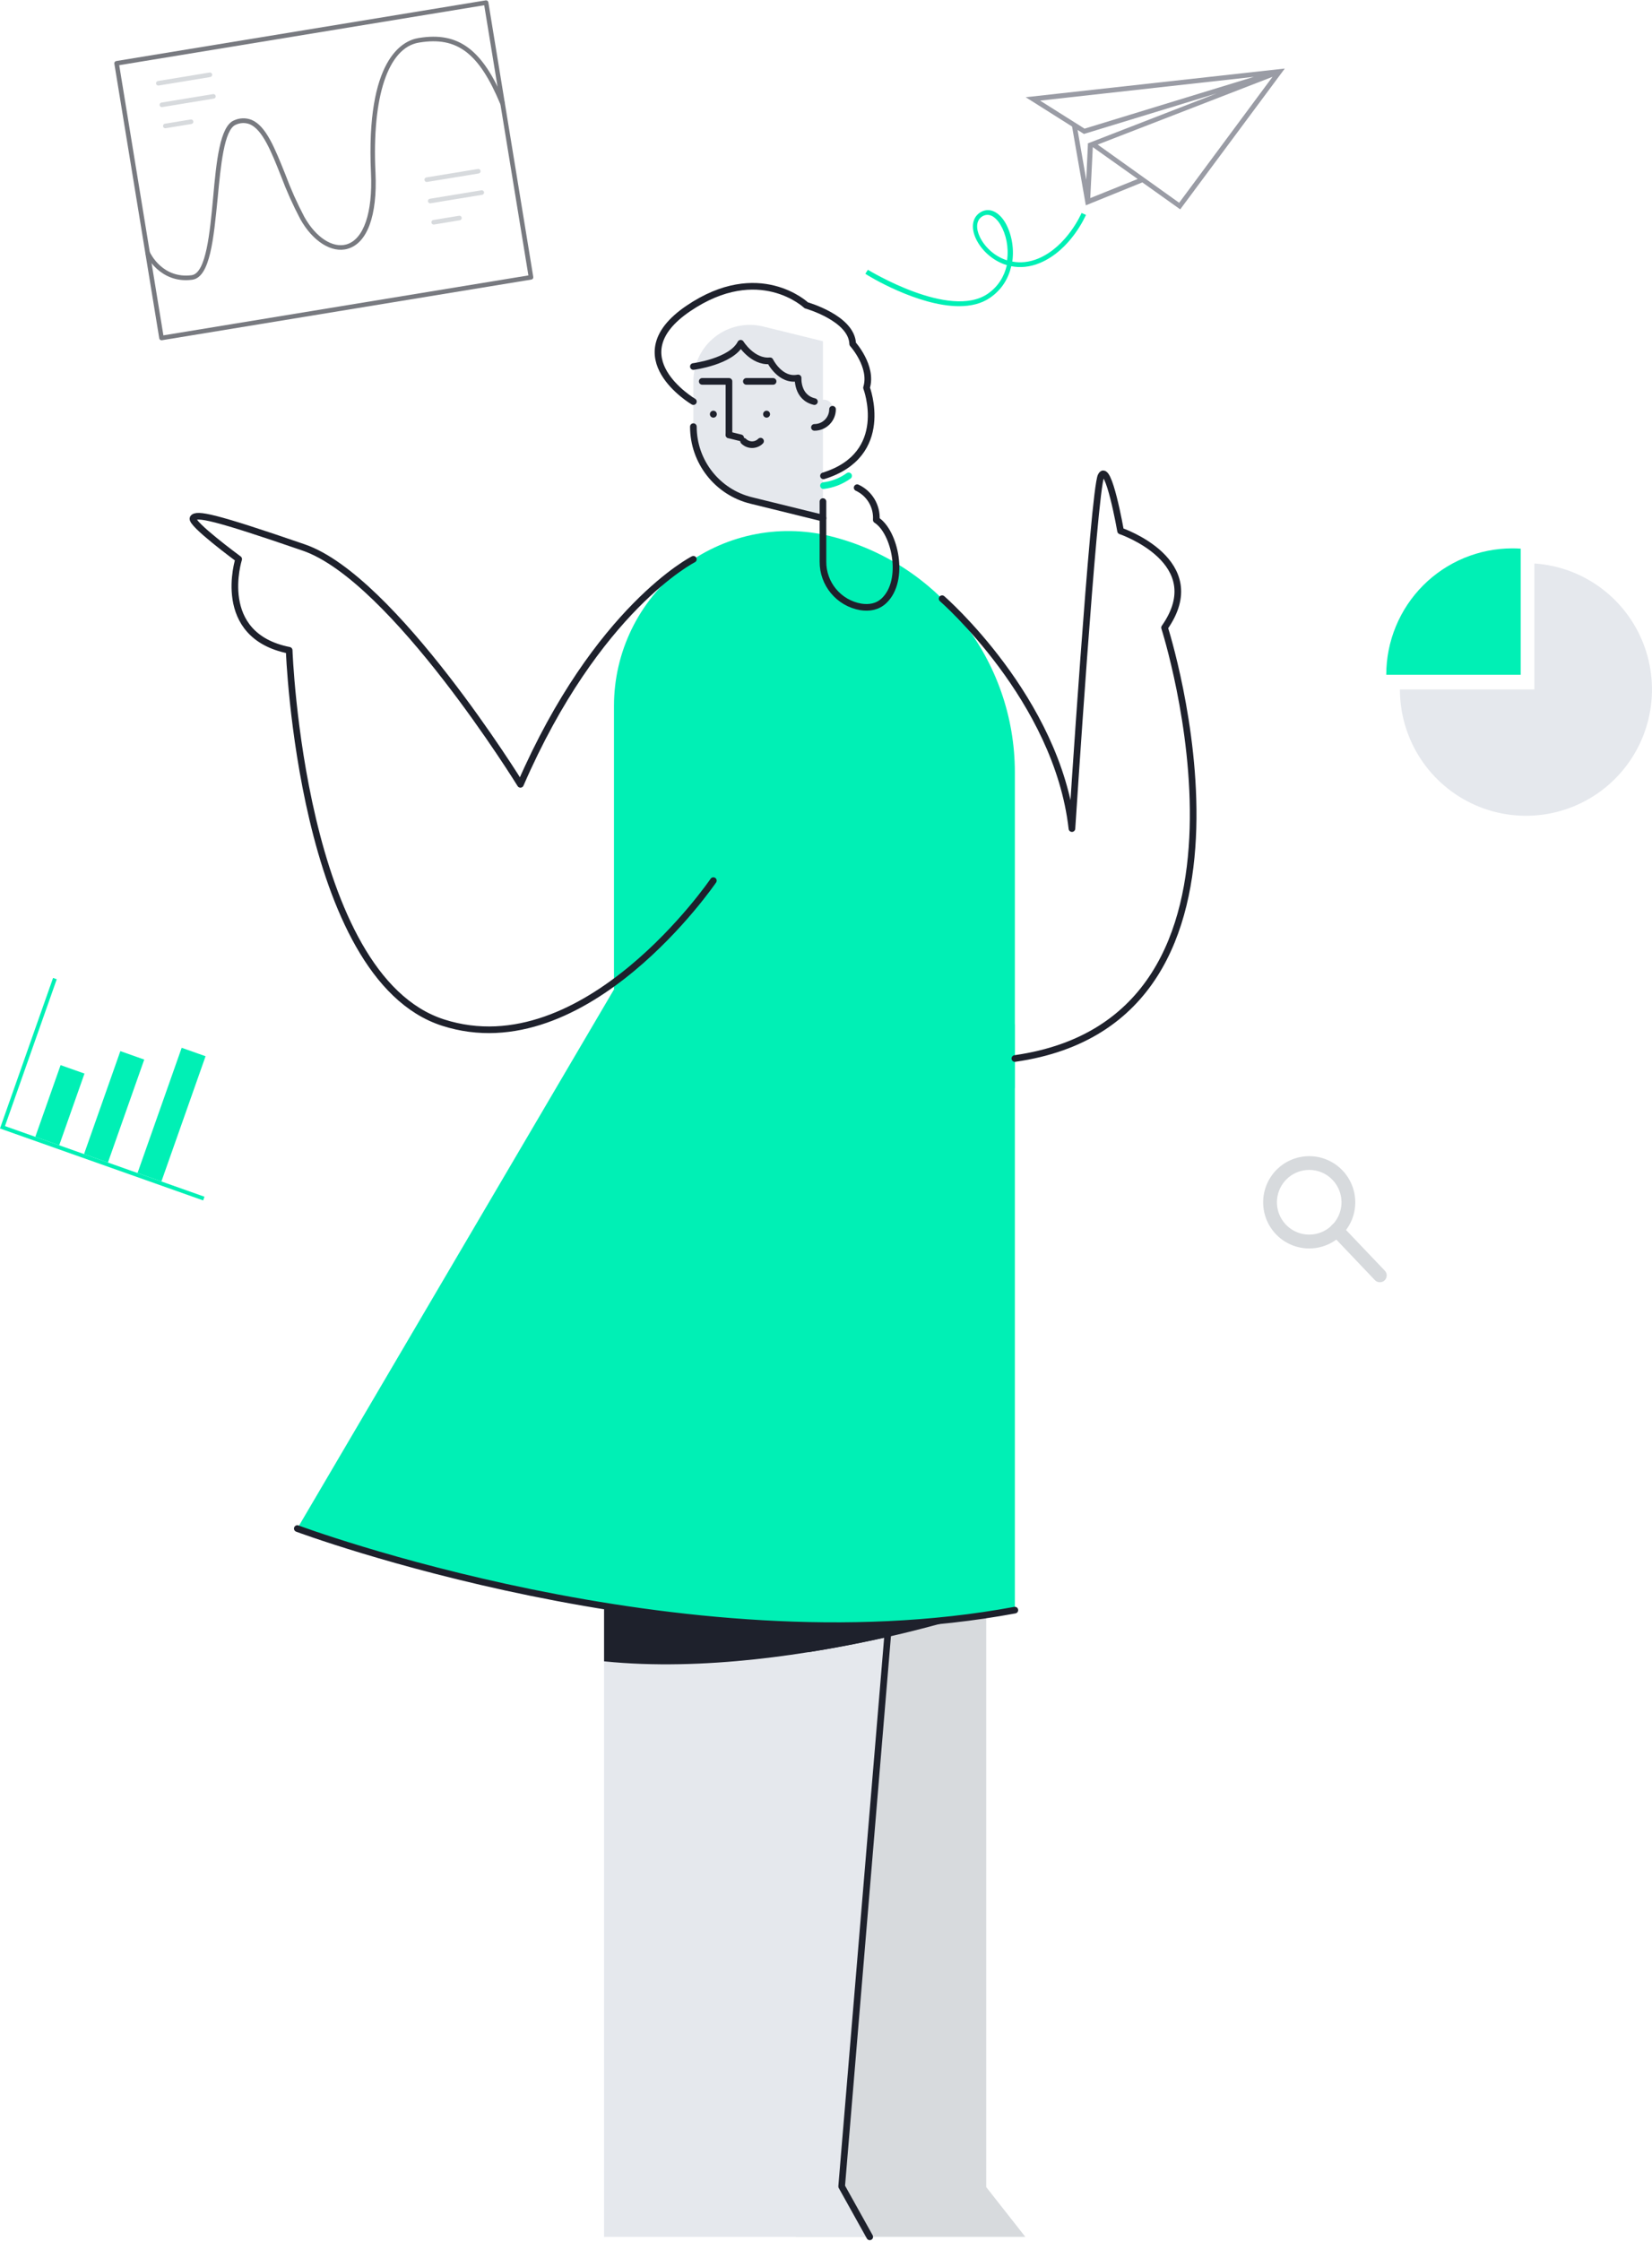 <svg width="373" height="506" viewBox="0 0 373 506" fill="none" xmlns="http://www.w3.org/2000/svg">
<path d="M316.083 155.645C316.08 161.204 317.699 166.642 320.74 171.292C323.781 175.941 328.113 179.598 333.201 181.813C338.289 184.028 343.913 184.704 349.38 183.759C354.847 182.813 359.919 180.287 363.972 176.491C368.024 172.695 370.882 167.795 372.192 162.393C373.501 156.991 373.207 151.324 371.344 146.087C369.482 140.851 366.132 136.275 361.708 132.921C357.283 129.567 351.977 127.582 346.442 127.211V155.645H316.083Z" fill="#E5E8ED"/>
<path d="M313.001 152.335H343.359V123.87C342.748 123.821 342.1 123.803 341.464 123.803C337.725 123.803 334.023 124.541 330.569 125.975C327.115 127.409 323.976 129.511 321.333 132.16C318.69 134.81 316.594 137.955 315.164 141.417C313.735 144.878 312.999 148.588 313.001 152.335Z" fill="#00F0B5"/>
<path d="M242.058 28.565L231.591 21.948L290.089 15.475L266.479 47.266L257.925 41.176L245.164 46.355L242.058 28.565ZM245.26 40.601L245.642 32.449L245.546 32.401L274.7 21.085L244.734 30.244L243.3 29.332L245.26 40.601ZM234.841 22.715L244.877 29.045L283.111 17.345L234.841 22.715ZM287.317 17.345L247.84 32.641L266.24 45.78L287.317 17.345ZM246.741 33.216L246.168 44.725L256.873 40.409L246.741 33.216Z" fill="#9A9CA5"/>
<path d="M216.526 69.124C219.133 69.124 221.55 68.601 223.541 67.224C226.242 65.372 227.712 62.807 228.328 60.1C230.319 60.48 232.499 60.337 234.869 59.34C241.789 56.395 245.06 48.796 245.202 48.511L244.207 48.084C244.159 48.179 240.984 55.588 234.49 58.343C232.357 59.245 230.366 59.387 228.565 59.055C229.039 55.778 228.281 52.501 226.953 50.221C225.484 47.799 223.446 46.849 221.597 47.799C219.607 48.844 219.085 51.218 220.365 53.925C221.503 56.348 224.015 58.865 227.333 59.862C226.764 62.332 225.437 64.659 223.019 66.322C214.44 72.211 196.144 61.002 195.954 60.907L195.385 61.81C195.859 62.19 207.235 69.124 216.526 69.124ZM222.972 48.511C224.441 48.511 225.579 50.173 225.911 50.791C227.143 52.833 227.807 55.825 227.38 58.77C224.441 57.868 222.213 55.588 221.218 53.451C220.412 51.788 220.223 49.651 221.976 48.749C222.356 48.559 222.687 48.511 222.972 48.511Z" fill="#00F0B5"/>
<path d="M222.676 493.77V351.173L183.886 314.695L179.652 505.001H231.502L222.676 493.77Z" fill="#D7DADD"/>
<path d="M212.719 222.019L148.134 217.586L136.391 300.501V505H196.378L190.035 493.611L212.719 222.019Z" fill="#E5E8ED"/>
<path d="M182.589 372.994C196.17 370.843 209.57 367.673 222.676 363.509L183.22 344.633L182.589 372.994Z" fill="#1E212C"/>
<path d="M136.392 322.229V375.071C158.835 377.355 183.276 373.431 200.399 369.546L201.739 353.492L136.392 322.229Z" fill="#1E212C"/>
<path d="M196.378 505L190.035 493.611L212.719 222.02" stroke="#1E212C" stroke-width="1.5" stroke-linecap="round" stroke-linejoin="round"/>
<path d="M138.629 159.354V223.375L229.141 245.666V174.364C229.141 149.082 211.915 127.066 187.413 121.032H187.413C175.662 118.138 163.236 120.817 153.714 128.297C144.191 135.778 138.629 147.229 138.629 159.354V159.354Z" fill="#00F0B5"/>
<path d="M156.554 86.103V96.318C156.554 104.216 161.935 111.094 169.59 112.98L185.813 116.975V77.037L172.324 73.715C168.525 72.779 164.508 73.645 161.43 76.063C158.352 78.481 156.554 82.183 156.554 86.103V86.103Z" fill="#E5E8ED"/>
<path d="M156.554 96.318C156.554 104.217 161.935 111.095 169.59 112.98L185.813 116.976" stroke="#1E212C" stroke-width="1.5" stroke-linecap="round" stroke-linejoin="round"/>
<path d="M173.083 94.29C173.515 94.29 173.865 93.939 173.865 93.507C173.865 93.074 173.515 92.723 173.083 92.723C172.651 92.723 172.301 93.074 172.301 93.507C172.301 93.939 172.651 94.29 173.083 94.29Z" fill="#1E212C"/>
<path d="M161.067 94.29C161.5 94.29 161.85 93.939 161.85 93.507C161.85 93.074 161.5 92.723 161.067 92.723C160.635 92.723 160.285 93.074 160.285 93.507C160.285 93.939 160.635 94.29 161.067 94.29Z" fill="#1E212C"/>
<path d="M164.592 98.183V86.102H158.552" stroke="#1E212C" stroke-width="1.5" stroke-linecap="round" stroke-linejoin="round"/>
<path d="M174.555 86.103H168.516" stroke="#1E212C" stroke-width="1.5" stroke-linecap="round" stroke-linejoin="round"/>
<path d="M183.886 92.293V96.489C186.144 96.489 187.975 94.654 187.975 92.391C187.975 92.265 187.969 92.141 187.958 92.018C187.729 89.474 183.886 89.739 183.886 92.293Z" fill="#E5E8ED"/>
<path d="M183.886 96.488C186.144 96.488 187.975 94.654 187.975 92.391" stroke="#1E212C" stroke-width="1.5" stroke-linecap="round" stroke-linejoin="round"/>
<path d="M167.894 99.596C168.401 100.105 169.09 100.39 169.808 100.39C170.526 100.39 171.215 100.105 171.723 99.596" stroke="#1E212C" stroke-width="1.5" stroke-linecap="round" stroke-linejoin="round"/>
<path d="M164.59 98.193L167.232 98.844" stroke="#1E212C" stroke-width="1.5" stroke-linecap="round" stroke-linejoin="round"/>
<path d="M156.554 82.745C156.554 82.745 165.115 81.648 167.233 77.494C167.233 77.494 169.915 81.824 173.864 81.455C173.864 81.455 176.159 86.153 180.204 85.324C180.204 85.324 179.89 89.735 183.886 90.667" stroke="#1E212C" stroke-width="1.5" stroke-linecap="round" stroke-linejoin="round"/>
<path d="M156.556 90.667C156.556 90.667 139.388 80.534 155.384 69.665C171.38 58.795 182.044 68.928 182.044 68.928C182.044 68.928 192.341 71.82 192.525 77.651C192.525 77.651 197.121 82.745 195.65 87.535C195.65 87.535 201.403 102.642 185.932 107.432" stroke="#1E212C" stroke-width="1.5" stroke-linecap="round" stroke-linejoin="round"/>
<path d="M185.931 109.642C187.978 109.398 189.93 108.637 191.604 107.432" stroke="#00F0B5" stroke-width="1.5" stroke-linecap="round" stroke-linejoin="round"/>
<path d="M185.813 113.235V126.755C185.763 131.818 189.391 136.168 194.372 137.019C196.247 137.308 198.113 137.027 199.602 135.62C204.474 131.014 202.084 120.052 197.855 117.381C198.053 114.294 196.336 111.402 193.534 110.104" stroke="#1E212C" stroke-width="1.5" stroke-linecap="round" stroke-linejoin="round"/>
<path d="M138.63 223.375L67.128 345.092C67.128 345.092 153.971 377.504 229.141 363.508V231.236" fill="#00F0B5"/>
<path d="M67.128 345.094C67.128 345.094 153.971 377.506 229.141 363.51" stroke="#1E212C" stroke-width="1.5" stroke-linecap="round" stroke-linejoin="round"/>
<path d="M212.719 135.166C212.719 135.166 238.719 157.773 242.028 187.066C242.028 187.066 246.945 110.747 248.6 107.431C250.255 104.115 253.012 119.872 253.012 119.872C253.012 119.872 273.421 126.776 262.941 141.699C262.941 141.699 291.316 230.13 229.14 238.974" stroke="#1E212C" stroke-width="1.5" stroke-linecap="round" stroke-linejoin="round"/>
<path d="M156.554 126.265C156.554 126.265 134.79 137.279 117.507 177.073C117.507 177.073 88.824 130.582 68.599 123.613C48.374 116.645 44.329 115.833 43.594 116.976C42.858 118.119 53.89 126.225 53.89 126.225C53.89 126.225 48.374 143.447 65.29 146.811C65.29 146.811 67.897 220.552 100.056 230.869C132.216 241.186 161.066 198.813 161.066 198.813" stroke="#1E212C" stroke-width="1.5" stroke-linecap="round" stroke-linejoin="round"/>
<path d="M295.606 281.86C293.896 281.86 292.211 281.438 290.703 280.631C289.194 279.823 287.907 278.655 286.957 277.23C286.006 275.806 285.421 274.168 285.253 272.462C285.085 270.757 285.34 269.036 285.995 267.453C286.649 265.869 287.683 264.472 289.005 263.385C290.328 262.297 291.897 261.554 293.575 261.22C295.252 260.885 296.986 260.971 298.623 261.469C300.259 261.967 301.748 262.861 302.957 264.073C304.411 265.531 305.401 267.387 305.802 269.408C306.203 271.429 305.997 273.523 305.21 275.427C304.423 277.33 303.091 278.957 301.381 280.102C299.672 281.247 297.662 281.859 295.606 281.86ZM295.606 264.125C293.919 264.124 292.284 264.71 290.98 265.782C289.676 266.854 288.783 268.346 288.454 270.004C288.124 271.661 288.379 273.382 289.174 274.873C289.97 276.364 291.256 277.532 292.815 278.178C294.373 278.825 296.108 278.91 297.722 278.419C299.336 277.927 300.73 276.89 301.666 275.485C302.603 274.079 303.024 272.391 302.857 270.709C302.691 269.027 301.948 267.455 300.754 266.261C300.08 265.58 299.278 265.041 298.394 264.674C297.51 264.307 296.563 264.121 295.606 264.125Z" fill="#D7DADD"/>
<path d="M311.555 289.484C311.345 289.486 311.137 289.446 310.944 289.364C310.751 289.282 310.577 289.162 310.432 289.009L300.754 278.837C300.596 278.694 300.469 278.521 300.381 278.327C300.293 278.133 300.246 277.924 300.242 277.711C300.239 277.498 300.28 277.287 300.361 277.09C300.443 276.894 300.565 276.716 300.718 276.569C300.871 276.422 301.053 276.308 301.253 276.234C301.452 276.16 301.665 276.129 301.877 276.141C302.089 276.154 302.296 276.21 302.486 276.306C302.675 276.403 302.843 276.537 302.978 276.701L312.667 286.874C312.878 287.091 313.021 287.366 313.076 287.665C313.132 287.963 313.098 288.271 312.979 288.55C312.86 288.829 312.661 289.067 312.408 289.233C312.154 289.399 311.858 289.487 311.555 289.484Z" fill="#D7DADD"/>
<path d="M119.98 63.115L36.55 76.813C36.415 76.835 36.277 76.803 36.166 76.723C36.056 76.643 35.981 76.523 35.959 76.388L25.818 14.374C25.796 14.239 25.828 14.101 25.908 13.99C25.987 13.879 26.108 13.804 26.242 13.782L109.672 0.083C109.806 0.064 109.943 0.098 110.053 0.177C110.164 0.256 110.239 0.375 110.263 0.509L120.405 62.523C120.427 62.657 120.394 62.796 120.315 62.907C120.235 63.018 120.115 63.093 119.98 63.115ZM36.892 75.712L119.305 62.18L109.331 1.185L26.917 14.716L36.892 75.712Z" fill="#787A80"/>
<path d="M43.484 63.141L43.383 63.158C36.059 64.12 32.92 57.495 32.888 57.427C32.859 57.363 32.843 57.294 32.841 57.224C32.839 57.154 32.85 57.084 32.875 57.018C32.899 56.952 32.937 56.892 32.984 56.841C33.032 56.79 33.09 56.748 33.153 56.719C33.217 56.69 33.286 56.674 33.356 56.672C33.426 56.669 33.496 56.681 33.561 56.706C33.627 56.73 33.687 56.768 33.738 56.816C33.789 56.864 33.831 56.921 33.859 56.985C33.974 57.238 36.729 62.985 43.287 62.128L43.318 62.123C46.529 61.596 47.384 52.6 48.122 44.607C48.855 36.332 49.66 28.495 52.836 27.179C53.461 26.889 54.138 26.73 54.826 26.712C55.514 26.695 56.198 26.818 56.836 27.076C60.088 28.456 62.058 33.485 64.395 39.29C65.623 42.601 67.064 45.828 68.709 48.953C71.279 53.57 75.089 56.07 78.22 55.18C82.097 54.072 84.179 48.044 83.762 39.048C82.582 13.398 90.849 9.207 94.432 8.598L94.564 8.577C103.547 7.102 108.981 11.175 113.932 23.075C113.958 23.14 113.971 23.208 113.971 23.278C113.971 23.348 113.957 23.416 113.93 23.48C113.876 23.61 113.773 23.712 113.643 23.766C113.513 23.819 113.368 23.818 113.239 23.764C113.109 23.71 113.007 23.606 112.954 23.476C108.163 11.979 103.215 8.202 94.701 9.6L94.579 9.62C87.618 10.762 83.949 21.82 84.777 39.007C85.227 48.645 82.933 54.908 78.486 56.171C74.91 57.208 70.606 54.496 67.8 49.457C66.139 46.308 64.681 43.055 63.432 39.72C61.302 34.351 59.295 29.286 56.424 28.064C55.911 27.859 55.361 27.763 54.81 27.781C54.258 27.8 53.716 27.933 53.218 28.172C50.6 29.261 49.827 37.49 49.146 44.742C48.229 53.873 47.457 62.489 43.484 63.141Z" fill="#787A80"/>
<path d="M108.083 39.164L96.428 41.077C96.294 41.099 96.156 41.067 96.045 40.987C95.934 40.907 95.859 40.787 95.837 40.652C95.815 40.517 95.847 40.378 95.927 40.267C96.007 40.156 96.127 40.081 96.262 40.059L107.916 38.146C108.051 38.123 108.189 38.156 108.3 38.236C108.411 38.316 108.485 38.436 108.508 38.571C108.53 38.706 108.497 38.845 108.418 38.956C108.338 39.067 108.218 39.142 108.083 39.164Z" fill="#D7DADD"/>
<path d="M108.868 43.978L97.214 45.892C97.079 45.914 96.941 45.881 96.83 45.802C96.719 45.722 96.644 45.601 96.622 45.466C96.6 45.331 96.633 45.193 96.712 45.082C96.792 44.971 96.912 44.896 97.047 44.874L108.701 42.96C108.836 42.938 108.974 42.97 109.085 43.05C109.196 43.13 109.271 43.251 109.293 43.386C109.315 43.521 109.282 43.659 109.203 43.77C109.123 43.881 109.003 43.956 108.868 43.978Z" fill="#D7DADD"/>
<path d="M103.821 49.731L97.999 50.687C97.864 50.709 97.726 50.676 97.615 50.596C97.504 50.517 97.43 50.396 97.407 50.261C97.385 50.126 97.418 49.988 97.497 49.877C97.577 49.766 97.698 49.691 97.832 49.669L103.654 48.713C103.789 48.691 103.927 48.723 104.038 48.803C104.149 48.883 104.224 49.003 104.246 49.138C104.268 49.273 104.235 49.411 104.156 49.523C104.076 49.634 103.956 49.709 103.821 49.731Z" fill="#D7DADD"/>
<path d="M47.481 17.394L35.827 19.308C35.692 19.33 35.554 19.297 35.443 19.218C35.332 19.138 35.258 19.017 35.236 18.882C35.214 18.747 35.246 18.609 35.325 18.498C35.405 18.387 35.526 18.312 35.66 18.29L47.315 16.376C47.45 16.354 47.587 16.386 47.698 16.466C47.809 16.546 47.884 16.667 47.906 16.802C47.925 16.936 47.892 17.073 47.813 17.184C47.733 17.294 47.615 17.37 47.481 17.394Z" fill="#D7DADD"/>
<path d="M48.278 22.261L36.624 24.175C36.489 24.197 36.351 24.165 36.24 24.085C36.129 24.005 36.054 23.884 36.032 23.749C36.01 23.614 36.043 23.476 36.122 23.365C36.202 23.254 36.322 23.179 36.457 23.157L48.112 21.243C48.246 21.224 48.383 21.257 48.493 21.337C48.603 21.416 48.678 21.535 48.703 21.669C48.725 21.804 48.693 21.942 48.613 22.053C48.533 22.164 48.413 22.239 48.278 22.261Z" fill="#D7DADD"/>
<path d="M43.227 27.992L37.405 28.948C37.27 28.971 37.132 28.938 37.021 28.858C36.91 28.778 36.836 28.658 36.814 28.523C36.792 28.388 36.824 28.249 36.904 28.138C36.983 28.027 37.104 27.952 37.239 27.93L43.061 26.974C43.195 26.952 43.333 26.985 43.444 27.064C43.555 27.144 43.63 27.265 43.652 27.4C43.674 27.535 43.642 27.673 43.562 27.784C43.482 27.895 43.362 27.97 43.227 27.992Z" fill="#D7DADD"/>
<path d="M45.871 271.012L-0.004 254.771L11.98 220.783L12.813 221.078L1.123 254.23L46.165 270.176L45.871 271.012Z" fill="#00F0B5"/>
<path d="M19.074 242.376L13.681 240.467L7.973 256.654L13.366 258.564L19.074 242.376Z" fill="#00F0B5"/>
<path d="M32.566 239.214L27.173 237.305L18.976 260.55L24.369 262.46L32.566 239.214Z" fill="#00F0B5"/>
<path d="M46.413 238.46L41.02 236.551L31.05 264.825L36.443 266.734L46.413 238.46Z" fill="#00F0B5"/>
</svg>
